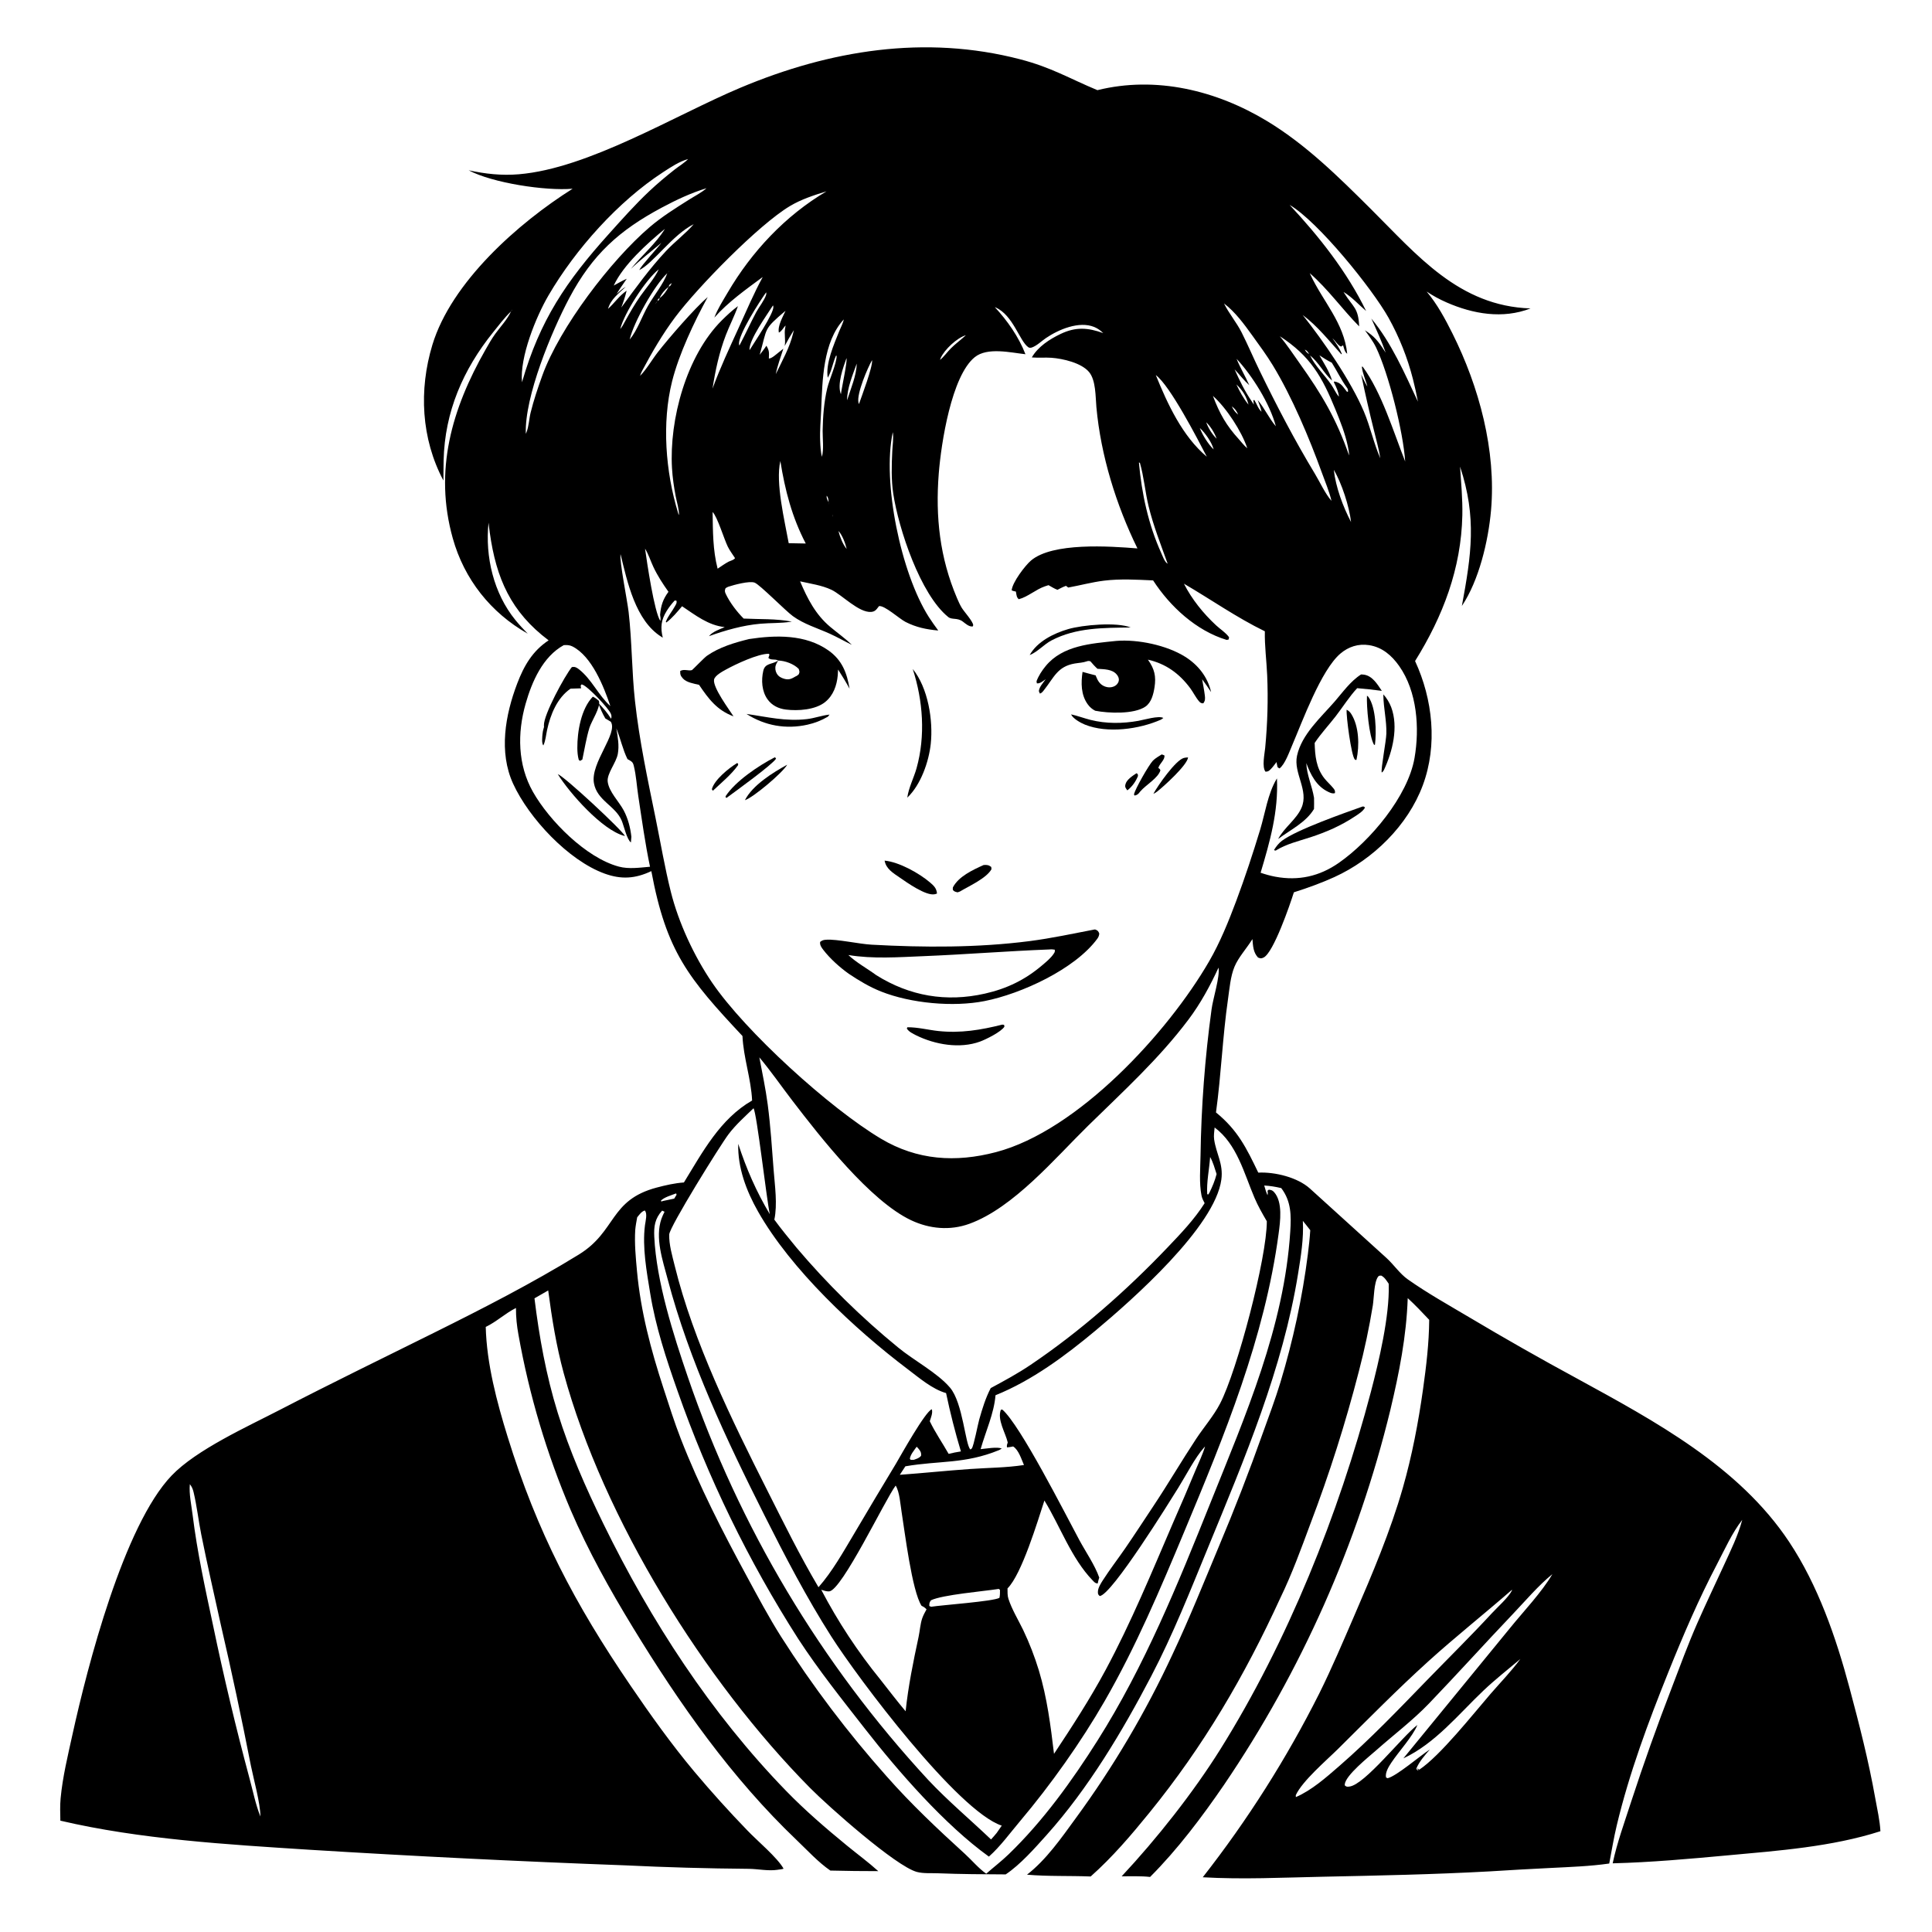 <svg version="1.1" xmlns="http://www.w3.org/2000/svg" style="display: block;" viewBox="0 0 2048 2048" width="1024" height="1024">
<path transform="translate(0,0)" fill="rgb(255,255,255)" d="M 0 0 L 0 2048 L 2048 2048 L 2048 0 L 0 0 z"/>
<path transform="translate(0,0)" fill="rgb(0,0,0)" d="M 543.071 328.082 C 542.679 328.63 541.943 329.458 541.722 330.081 C 534.744 336.718 528.771 344.725 522.736 352.216 C 490.877 391.763 471.441 436.562 470.263 487.926 C 470.099 495.068 470.148 502.216 470.021 509.361 C 446.45 464.965 443.879 413.282 458.343 365.558 C 478.466 299.164 549.282 236.397 607.01 200.063 C 578.307 202.551 521.854 193.936 496.791 180.518 C 514.716 184.366 531.59 186.273 549.987 184.732 C 624.075 178.529 715.408 122.203 784.884 92.995 C 879.616 53.17 980.473 36.632 1081.37 62.841 C 1114.49 71.446 1133.27 83.052 1163.3 95.57 C 1225.48 80.228 1289.5 95.85 1343.36 128.486 C 1384.55 153.44 1419.01 187.589 1452.97 221.368 C 1502.43 270.571 1546.48 324.431 1622.42 326.954 C 1593.02 338.36 1561.54 332.892 1533.43 320.58 C 1525.94 317.302 1519.09 313.588 1512.29 309.048 C 1523.58 322.492 1531.85 337.865 1539.66 353.501 C 1567.9 409.961 1586.19 477.575 1580.54 541.115 C 1577.66 573.486 1567.83 615.225 1549.64 642.354 C 1559.66 588.16 1565.65 548.857 1547.73 494.648 C 1548.84 511.716 1550.49 529.023 1550.14 546.129 C 1548.95 602.689 1529.61 653.242 1500.04 700.72 C 1518.82 741.344 1524.05 789.775 1508.27 832.317 C 1492.44 874.97 1455.59 911.027 1414.42 929.771 C 1400.79 935.979 1385.84 941.359 1371.56 945.886 C 1367.5 958.852 1349.93 1010 1339.47 1015.02 C 1336.77 1016.32 1336.17 1015.97 1333.54 1015.01 C 1328.38 1009.38 1328.28 1002.82 1327.62 995.487 C 1321.83 1004.96 1312.77 1014.73 1308.6 1024.8 C 1304.31 1035.18 1303.36 1047.92 1301.75 1059.01 C 1295.97 1098.97 1294.5 1139.34 1289 1179.24 C 1312.08 1198.05 1321.19 1216.77 1333.83 1243.03 C 1351.42 1242.18 1375.38 1248 1388.58 1259.91 L 1469.72 1333.5 C 1477.4 1340.5 1483.91 1350.25 1492.27 1356.14 C 1513.33 1370.99 1535.54 1383.35 1557.64 1396.48 C 1595.23 1418.87 1633.28 1440.49 1671.76 1461.32 C 1753.96 1506.31 1843.18 1554.14 1896.49 1634.34 C 1927.15 1680.47 1946.31 1735.86 1960.51 1789.06 C 1970.93 1828.07 1980.81 1866.53 1987.87 1906.31 C 1989.89 1917.7 1992.71 1929.61 1993.32 1941.16 C 1941.78 1957.72 1885.15 1961.82 1831.45 1966.75 C 1790.92 1970.47 1750.21 1974.17 1709.51 1975.2 C 1714.06 1953.39 1722.21 1931.36 1729.02 1910.11 C 1742.38 1869.25 1756.8 1828.76 1772.29 1788.67 C 1780.92 1766.05 1789.32 1743.19 1799.04 1721.02 C 1808.22 1700.1 1818.13 1679.47 1827.66 1658.71 C 1834.79 1643.17 1842.43 1627.69 1846.85 1611.11 C 1836.06 1624.91 1828.25 1642.56 1820.1 1658.1 C 1800.7 1695.07 1784.16 1733.65 1768.59 1772.38 C 1747.27 1825.42 1727.14 1879.28 1713.83 1934.96 C 1710.62 1948.41 1708.45 1961.85 1705.86 1975.41 C 1685.45 1978.36 1664.4 1979.06 1643.81 1980.11 C 1622.06 1981.18 1600.33 1982.4 1578.6 1983.77 C 1519.65 1987 1460.91 1988.19 1401.91 1989.42 C 1359.74 1990.29 1317.1 1992.42 1274.97 1989.98 C 1322.48 1929.31 1363.85 1864.06 1398.45 1795.2 C 1411.85 1768.22 1423.69 1740.25 1435.63 1712.61 C 1454.68 1668.53 1473.83 1623.4 1487.06 1577.2 C 1496.83 1543.1 1503.54 1507.74 1508.47 1472.66 C 1511.92 1448.05 1514.8 1423.97 1515.02 1399.08 C 1507.64 1391.23 1500.2 1383.35 1492.25 1376.08 C 1490.88 1416.57 1483.21 1455.16 1473.87 1494.46 C 1439.32 1636.49 1379.57 1771.17 1297.45 1892.1 C 1274.17 1926.06 1248.3 1960.44 1219.16 1989.64 C 1209.1 1988.52 1199.11 1989.05 1189.02 1988.95 C 1226.19 1949.21 1264.92 1900.2 1293.68 1854.21 C 1364.92 1740.27 1419.13 1604.97 1453.24 1475.26 C 1461.79 1442.73 1472.98 1395.32 1472.12 1362.1 C 1472.11 1361.66 1472.09 1361.22 1472.07 1360.79 C 1469.75 1357.47 1467.87 1354.09 1464.18 1352.18 C 1462.58 1352.34 1461.85 1351.96 1460.81 1353.37 C 1456.39 1359.34 1456.49 1376.11 1455.23 1383.94 C 1451.4 1407.43 1446.46 1430.73 1440.43 1453.76 C 1426.34 1508.51 1409.2 1562.42 1389.09 1615.25 C 1379.34 1641.54 1369.41 1668.81 1357.15 1694.04 C 1319.2 1776.73 1276.02 1850.66 1218.45 1921.5 C 1198.94 1945.51 1179.33 1968.55 1156.16 1989.15 C 1133.84 1988.26 1110.82 1989.18 1088.67 1987.24 C 1109.12 1971.34 1125.05 1948.39 1140.21 1927.57 C 1180.16 1873.07 1214.6 1814.74 1243.02 1753.44 C 1260.53 1716.29 1275.91 1677.95 1291.73 1640.07 C 1308.56 1600.16 1324.23 1559.77 1338.7 1518.95 C 1345.07 1501.2 1351.79 1483.45 1357.27 1465.41 C 1370.59 1421.52 1380.65 1375.09 1386.38 1329.6 C 1387.44 1321.15 1388.4 1312.56 1388.93 1304.06 C 1386.32 1300.75 1383.77 1297.38 1381.07 1294.15 C 1382.1 1312.83 1378.99 1331.76 1376.02 1350.17 C 1359.86 1450.43 1319.31 1546.3 1280.84 1639.79 C 1261.81 1686.05 1243.5 1732.51 1220.3 1776.89 C 1189.66 1835.49 1153.69 1895.81 1109.47 1945.16 C 1096.89 1959.19 1081.68 1976.48 1066.08 1986.94 C 1042.09 1986.83 1018.23 1986.71 994.252 1985.75 C 987.231 1985.47 978.747 1986.14 971.974 1984.34 C 949.601 1978.4 877.878 1914.65 858.881 1895.45 C 746.435 1781.78 639.755 1610.4 597.569 1455.65 C 589.708 1426.81 585.022 1397.52 581.114 1367.93 C 576.238 1370.67 571.388 1373.46 566.567 1376.29 C 571.588 1417.25 578.921 1457.85 591.13 1497.32 C 603.774 1538.21 620.876 1576.93 639.641 1615.32 C 689.859 1718.05 753.58 1816.39 833.474 1898.58 C 853.605 1919.29 875.383 1938.01 897.696 1956.31 C 908.734 1965.37 920.417 1973.91 930.996 1983.48 C 914.062 1983.49 897.129 1983.29 880.2 1982.87 C 867.394 1974.08 855.861 1961.42 844.583 1950.66 C 775.657 1884.94 720.19 1806.07 670.802 1725.01 C 646.343 1684.88 623.488 1643.93 604.922 1600.68 C 579.538 1541.07 560.984 1478.78 549.612 1415 C 547.854 1405.43 546.887 1396.24 546.946 1386.51 C 535.603 1392.15 526.361 1401.11 514.9 1406.6 C 515.938 1445.77 526.634 1486.07 538.189 1523.33 C 569.552 1624.46 608.993 1699.63 668.371 1786.8 C 689.588 1817.95 711.931 1849.25 736.147 1878.16 C 754.157 1899.58 772.907 1920.36 792.363 1940.47 C 802.66 1951.26 824.149 1969.18 830.624 1980.88 C 828.79 1981.54 827.316 1981.64 825.393 1981.87 C 824.974 1981.92 824.56 1982 824.143 1982.07 C 814.211 1983.56 803.557 1981.13 793.495 1981.03 C 749.789 1980.68 706.094 1979.45 662.437 1977.33 C 550.759 1973.2 439.136 1967.68 327.594 1960.78 C 241.163 1955.22 148.326 1949.78 63.982 1929.98 C 63.835 1922.15 63.519 1914.15 64.249 1906.33 C 66.376 1883.59 71.948 1860.82 76.848 1838.54 C 92.775 1766.13 131.214 1617.14 181.9 1564.19 C 208.264 1536.65 262.282 1512.32 296.811 1494.43 C 350.892 1466.42 405.542 1439.86 460.075 1412.77 C 512.089 1386.93 564.035 1360.33 613.535 1329.9 C 653.688 1305.21 645.793 1272.16 696.232 1258.84 C 705.594 1256.36 715.292 1254.14 724.975 1253.47 C 744.77 1221.22 763.374 1186.05 797.266 1166.59 C 796.202 1143.61 788.097 1121.34 787.047 1098.21 C 729.667 1036.95 706.332 1008.68 690.442 923.423 C 673.38 931.502 658.522 932.456 640.813 926.012 C 602.464 912.058 560.701 867.31 543.937 830.78 C 528.521 797.189 535.595 757.81 548.274 724.524 C 555.436 705.72 564.469 690.1 581.551 678.789 C 541.581 648.732 526.029 613.149 519.209 564.809 C 518.72 561.246 518.272 557.677 517.864 554.104 C 514.103 590.174 523.288 629 546.375 657.312 C 550.489 662.357 554.888 667.085 559.435 671.739 C 520.129 649.46 492.101 613.996 479.952 570.577 C 459.864 498.781 478.87 433.542 514.663 370.655 C 517.895 364.976 521.157 359.193 524.993 353.897 C 530.475 346.328 537.861 338.586 541.722 330.081 C 542.215 329.65 542.713 328.646 543.071 328.082 L 543.995 327.005 L 543.071 328.082 z M 729.411 168.633 C 720.225 171.058 710.949 177.298 703.042 182.435 C 655.367 213.408 610.125 264.051 581.467 313.084 C 568.172 335.832 550.79 378.599 553.338 405.218 C 572.287 339.356 600.222 298.219 645.397 247.992 C 659.289 232.547 673.179 216.887 688.312 202.638 C 696.939 194.517 705.93 186.983 715.241 179.661 C 719.742 176.121 725.494 172.697 729.411 168.633 L 729.995 168.19 L 729.411 168.633 z M 748.932 199.521 C 732.411 204.536 716.838 211.894 701.649 220.007 C 656.345 244.204 627.954 269.762 603.47 315.949 C 584.654 351.444 555.919 420.525 557.392 459.829 C 557.575 459.418 557.765 459.011 557.941 458.597 C 560.554 452.455 560.835 444.083 562.465 437.471 C 565.748 424.152 570.201 411.022 574.856 398.124 C 593.282 347.062 647.639 275.814 688.704 240.728 C 701.778 229.557 716.044 220.732 730.519 211.561 C 736.428 207.818 743.76 204.145 748.932 199.521 L 749.995 199.005 L 748.932 199.521 z M 1366.44 216.646 L 1367.05 217.207 C 1398.48 250.892 1427.89 288.071 1448.14 329.672 C 1440.17 322.854 1433.19 314.96 1424.2 309.478 L 1424.81 310.473 C 1434.37 325.88 1439.97 325.988 1440.75 345.946 C 1422.76 327.76 1407.78 306.475 1388.4 289.573 L 1387.85 288.785 L 1387.2 288.005 L 1387.85 288.785 L 1388.4 289.573 L 1389.21 291.349 C 1402.37 319.624 1424.74 342.131 1428.09 375.006 C 1425.27 372.96 1424.82 369.358 1423.75 366.082 C 1422.15 366.924 1422.84 366.462 1421.64 367.404 C 1418.39 366.415 1415.32 360.981 1412.44 358.585 L 1411.98 358.011 L 1411.17 357.304 L 1410.55 356.189 L 1408.54 355.486 L 1408.13 354.098 L 1408.54 355.486 L 1410.55 356.189 L 1411.17 357.304 L 1411.98 358.011 L 1412.44 358.585 C 1416.35 364.021 1419.94 369.03 1422.45 375.292 L 1421.75 375.447 C 1408.82 361.19 1396.39 345.388 1380.88 333.906 C 1402.94 361.516 1432.09 403.913 1445.78 436.259 C 1452.6 452.393 1456.21 469.944 1463.21 485.85 L 1463.85 486.995 L 1463.21 485.85 C 1461.65 475.766 1458.71 465.722 1456.33 455.791 C 1451.45 436.278 1446.98 416.666 1442.9 396.969 C 1444.96 401.348 1447 405.676 1449.46 409.854 L 1449.99 410.995 L 1449.46 409.854 C 1447.72 402.598 1444.41 396.246 1443.59 388.668 L 1444.56 388.779 C 1464.77 416.278 1477.04 457.664 1489.55 489.177 C 1487.51 457.706 1471.9 395.743 1458.64 368.233 C 1455.5 361.706 1451.07 355.95 1446.85 350.092 C 1448.03 350.881 1449.2 351.689 1450.37 352.492 C 1458.85 358.294 1463.37 365.386 1468.91 373.856 C 1464.48 361.487 1459.12 349.615 1453.68 337.672 C 1474.98 363.266 1489.03 395.772 1503.05 425.766 C 1501.54 417.737 1499.78 409.757 1497.77 401.84 C 1491.98 379.118 1483.27 357.241 1471.86 336.756 C 1454.63 306.04 1397.39 234.986 1367.05 217.207 L 1366.44 216.646 z M 736.015 237.03 L 735.377 237.652 C 713.052 248.699 692.039 279.625 677.596 286.298 C 680.558 280.514 695.754 264.477 701.091 257.448 C 690.561 266.362 678.519 275.601 668.74 285.108 C 680.079 270.93 695.46 258.089 704.829 242.624 C 686.351 257.786 660.721 280.726 650.583 302.702 C 655.125 300.187 659.616 297.592 664.372 295.497 C 660.796 300.799 657.02 306.049 653.678 311.497 C 656.669 309.006 659.831 305.793 663.312 304.062 C 655.854 311.048 647.377 317.182 644.539 327.415 L 644.12 327.995 L 644.539 327.415 C 651.581 321.011 656.153 313.827 664.247 308.114 C 662.815 314.302 660.845 320.04 658.609 325.978 L 657.746 327.426 L 656.743 329.542 L 656.205 329.995 L 656.743 329.542 L 657.746 327.426 L 658.609 325.978 C 673.648 305.464 688.738 284.478 706.172 265.923 C 715.418 256.083 726.623 247.804 735.377 237.652 L 736.015 237.03 L 737.871 235.703 L 736.015 237.03 z M 710.356 284.458 L 709.77 286.547 C 709.122 287.35 708.457 288.07 708 289 L 707.355 289.646 C 693.886 302.045 671.668 341.651 667.48 359.92 L 666.8 361.45 L 665.667 363.646 L 665.021 364.995 L 665.667 363.646 L 666.8 361.45 L 667.48 359.92 C 675.634 350.148 680.582 335.248 686.976 324.043 C 693.192 313.148 703.197 301.249 707.355 289.646 L 708 289 L 709.77 286.547 L 710.356 284.458 L 711.995 283.181 L 710.356 284.458 z M 698.318 285.48 C 684.563 296.276 661.637 331.909 657.472 348.806 L 657.145 349.995 L 657.472 348.806 C 659.59 346.395 661.059 343.429 662.598 340.636 C 667.704 331.369 672.921 322.276 679.017 313.607 C 685.358 304.59 693.691 295.394 698.318 285.48 L 698.811 285.005 L 698.318 285.48 z M 808.516 293.649 C 790.95 306.614 771.683 320.278 757.241 336.671 C 760.702 327.416 766.243 318.878 771.219 310.374 C 796.725 266.788 832.478 228.583 876.148 202.814 C 862.704 206.982 849.552 211.173 837.394 218.42 C 804.279 238.157 739.546 304.459 715.775 336.168 C 702.541 353.822 691.271 373.197 680.923 392.657 C 679.894 394.592 679.085 396.354 678.476 398.449 L 678.005 398.995 L 678.476 398.449 C 685.541 391.299 691.086 381.357 697.325 373.337 C 709.19 358.084 736.183 327.007 750.215 314.876 C 735.916 341.02 719.664 375.404 712.445 404.244 C 701.423 448.28 705.555 500.243 718.707 543.396 C 719.286 545.294 718.954 544.571 719.771 545.952 C 719.745 539.171 717.495 532.564 716.234 525.937 C 714.382 516.197 712.926 506.226 712.348 496.326 C 709.326 444.608 727.634 377.032 765.07 339.673 C 770.348 334.406 776.229 328.915 782.232 324.521 C 778.659 334.875 773.366 344.906 769.43 355.204 C 762.407 373.578 758.315 392.543 755.31 411.93 C 763.459 389.674 773.308 368.798 783.126 347.243 C 791.352 329.185 799.039 311.121 808.516 293.649 L 808.906 293.185 L 808.516 293.649 z M 714.361 298.478 L 712.49 299.198 L 712.082 300.068 C 710.064 301.572 709.404 301.411 708.852 303.976 C 704.684 307.192 701.317 311.191 699.188 316.037 C 697.047 317.533 697.768 316.539 697 319 C 696.091 320.143 695.163 321.232 694.401 322.479 L 694.005 322.995 L 694.401 322.479 C 695.394 321.404 696.165 320.199 697 319 C 699.152 317.563 698.413 318.543 699.188 316.037 C 703.43 312.96 706.449 308.56 708.852 303.976 C 711.2 302.872 710.973 302.299 712.082 300.068 L 712.49 299.198 L 714.361 298.478 L 714.813 297.005 L 714.361 298.478 z M 1297.09 321.203 L 1297.49 321.663 C 1302.77 332.376 1310.71 341.635 1316.13 352.317 C 1322.86 365.608 1328.63 379.355 1335.15 392.745 C 1353.33 430.119 1372.34 466.606 1393.82 502.166 C 1399.23 511.113 1404.61 523.146 1411.44 530.939 L 1411.99 531.995 L 1411.44 530.939 C 1409.06 520.951 1404.81 510.923 1401.3 501.253 C 1387.87 464.213 1369.63 420.8 1349.26 387.293 C 1342.64 376.408 1334.99 366.051 1327.54 355.723 C 1318.88 343.71 1309.38 330.65 1297.49 321.663 L 1297.09 321.203 z M 1054.01 325.128 L 1054.55 325.561 C 1067.88 339.947 1079.91 357.08 1087.01 375.49 C 1071.31 373.797 1046.68 367.771 1033.25 378.639 C 1008.64 398.552 997.668 469.8 995.13 501.867 C 991.483 547.95 996.238 591.234 1014.44 633.971 C 1015.95 637.516 1017.52 641.041 1019.52 644.346 C 1021.88 648.268 1031.5 658.797 1031.63 662.718 C 1031.64 663.209 1031.26 663.627 1031.07 664.081 C 1027.15 664.511 1023.51 661.061 1020.57 658.865 C 1014.71 654.489 1009.14 657.274 1005.14 654.043 C 975.557 630.139 952.545 560.556 946.899 523.354 C 944.64 508.463 945.133 493.268 945.84 478.268 C 946.139 471.942 947.393 464.332 946.398 458.117 C 934.988 510.955 954.994 607.656 984.608 654.094 C 987.722 658.977 991.193 663.682 994.587 668.373 C 982.109 667.266 971.176 665.019 959.935 659.291 C 953.336 655.928 937.596 641.452 931.752 642.519 C 931.526 642.824 931.303 643.132 931.073 643.435 C 928.825 646.403 927.412 648.354 923.423 648.658 C 910.343 649.656 892.442 630.436 881.322 625.176 C 871.196 620.387 859.04 618.712 848.132 616.251 C 855.873 634.547 864.561 651.497 880.077 664.514 C 887.632 670.853 895.943 676.658 902.981 683.565 C 895.117 679.711 887.485 675.306 879.509 671.71 C 866.453 665.823 852.159 661.629 840.473 653.124 C 832.556 647.363 805.536 619.814 799.988 617.641 C 794.521 615.501 777.877 620.016 772.068 621.951 C 770.921 622.333 770.081 622.916 769.087 623.578 C 768.152 625.878 768.175 627.076 769.256 629.392 C 773.57 638.632 781.127 648.514 788.311 655.708 C 805.629 656.584 822.16 655.671 839.34 658.915 C 838.953 658.98 838.567 659.049 838.18 659.11 C 827.55 660.768 816.681 660.232 805.977 661.19 C 787.269 662.865 769.121 668.087 751.527 674.354 C 755.388 669.548 762.749 667.156 768.257 664.744 C 750.931 663.022 737.068 652.041 723.019 642.639 C 718.131 648.42 712.427 655.405 706.359 659.85 L 705.775 659.268 C 707.823 653.345 712.631 647.957 715.605 642.384 C 716.734 640.27 717.753 639.027 717.019 636.705 L 715.192 636.573 C 712.062 639.932 709.253 643.576 706.801 647.457 C 700.736 657.214 699.937 665.13 702.569 675.929 C 702.163 675.685 701.753 675.447 701.35 675.198 C 673.51 657.985 664.947 616.598 657.785 587.428 C 656.543 595.12 664.948 636.47 666.362 648.729 C 669.994 680.234 669.669 711.888 673.134 743.306 C 677.77 785.339 686.537 826.106 694.984 867.462 C 700.285 893.42 704.671 919.603 711.102 945.317 C 719.317 978.168 735.735 1013.51 754.843 1041.59 C 790.212 1093.55 879.569 1174.76 933.942 1207.12 C 972.34 1229.96 1012.94 1232.54 1055.79 1221.3 C 1142.58 1198.52 1238.08 1094.51 1281.77 1018.97 C 1293.32 999.018 1302.41 976.545 1310.48 954.973 C 1319.71 930.321 1328.14 904.726 1335.8 879.533 C 1341 862.428 1343.95 841.23 1353.19 825.866 C 1353.33 825.631 1353.48 825.402 1353.63 825.169 C 1355.19 860.535 1346.26 891.818 1336.29 925.149 C 1341.44 926.9 1346.5 928.338 1351.85 929.336 C 1376.47 933.927 1398.74 928.954 1419.24 914.649 C 1452.51 891.442 1492.4 844.107 1499.46 803.494 C 1504.96 771.827 1502.22 733.011 1483.2 706.026 C 1475.28 694.796 1465.21 686.003 1451.17 683.866 C 1439.96 682.161 1429.5 685.502 1420.91 692.803 C 1400.33 710.289 1380.51 764.961 1369.47 790.711 C 1366.67 797.241 1362.09 810.259 1356.35 814.562 L 1354.37 813.403 C 1353.96 811.872 1353.56 810.404 1353.34 808.827 C 1353.29 808.474 1353.26 808.119 1353.22 807.765 C 1351.26 810.251 1349.32 813.032 1347.1 815.28 C 1345.18 817.221 1344.17 818.047 1341.44 818.001 C 1337.52 812.845 1340.56 799.084 1341.16 792.692 C 1343.6 766.939 1344.38 741.653 1343.26 715.8 C 1342.59 700.295 1340.47 684.703 1340.79 669.198 C 1310.71 654.539 1283.85 635.572 1255.03 618.746 C 1263.39 635.261 1275.58 650.309 1289.13 662.896 C 1293.61 667.061 1299.28 670.518 1302.85 675.476 L 1302.45 677.872 L 1300.33 678.348 C 1268.1 668.592 1240.37 643.052 1222.35 615.26 C 1205.05 614.469 1187.56 613.423 1170.31 615.526 C 1157.61 617.076 1144.98 620.547 1132.36 622.823 L 1129.97 621.011 C 1126.8 622.169 1123.92 623.657 1120.94 625.226 C 1117.62 623.988 1114.55 622.023 1111.47 620.295 C 1110.19 620.68 1108.96 621.1 1107.7 621.525 C 1098.06 624.782 1089.38 632.834 1079.92 635.193 C 1077.64 633.212 1077.62 631.073 1077.07 628.191 L 1076.87 627.066 C 1075.14 626.792 1074.06 626.538 1072.43 625.84 C 1072.99 617.413 1086.76 599.407 1092.88 594.208 C 1115.74 574.784 1176.15 578.972 1205.73 581.349 C 1183.17 535.26 1166.88 482.849 1162.22 431.551 C 1161.22 420.534 1161.77 403.197 1154.47 394.394 C 1146.4 384.672 1126.71 380.126 1114.46 379.253 C 1107.93 378.786 1101.41 379.475 1094.85 378.946 L 1093.78 378.852 C 1100.39 367.441 1112.63 359.556 1124.35 353.961 C 1140.29 346.355 1153.22 347.247 1169.48 353.099 L 1169.99 353.753 L 1169.48 353.099 C 1166.59 350.363 1163.65 348.129 1159.93 346.615 C 1143.86 340.072 1122.25 349.207 1108.77 358.344 C 1104.24 361.421 1099.02 366.555 1093.91 368.323 C 1092.68 368.748 1091.24 368.895 1090.06 368.08 C 1080.71 361.634 1074.09 334.166 1055.35 325.894 C 1055.09 325.778 1054.82 325.672 1054.55 325.561 L 1054.01 325.128 z M 654.346 334.481 L 652.554 336.449 L 652.168 336.995 L 652.554 336.449 L 654.346 334.481 L 654.787 333.005 L 654.346 334.481 z M 894.448 338.574 C 872.226 362.697 871.83 403.271 870.505 434.118 C 870.036 445.037 868.965 456.412 869.42 467.318 C 869.658 473.007 869.955 478.717 871.211 484.286 C 873.461 476.718 871.968 464.828 872.028 456.75 C 872.306 441.607 873.412 426.345 876.902 411.565 C 879.044 402.496 887.036 384.986 886.864 377.064 L 886.139 377.116 C 882.903 384.306 881.397 393.886 877.443 400.437 C 874.956 385.474 884.017 365.053 889.565 351.175 C 891.157 347.192 893.628 342.752 894.448 338.574 L 894.857 338.005 L 894.448 338.574 z M 650.359 341.489 L 648.434 343.63 L 647.825 345.552 L 647.228 345.995 L 647.825 345.552 L 648.434 343.63 L 650.359 341.489 L 650.802 340.005 L 650.359 341.489 z M 1023.83 355.346 C 1014.45 358.174 1001.39 370.338 997.247 379.357 C 996.77 380.395 996.782 380.508 996.553 381.464 L 996.157 381.995 L 996.553 381.464 C 1000.69 378.056 1004.27 372.95 1008.14 369.103 C 1012.83 364.433 1017.94 360.767 1022.74 356.36 L 1023.83 355.346 L 1024.99 355.005 L 1023.83 355.346 z M 1356.16 356.005 L 1356.69 356.427 C 1364.24 365.431 1370.83 375.465 1377.64 385.051 C 1401.37 418.423 1416.5 443.849 1430.07 482.788 C 1430.04 479.385 1429.39 476.026 1428.68 472.707 C 1425.81 459.309 1420.78 446.713 1415.62 434.077 C 1401.5 399.488 1389.11 377.419 1356.69 356.427 L 1356.16 356.005 z M 831.798 366.751 C 833.033 360.008 830.957 353.97 832.391 347.309 C 832.551 346.567 832.641 345.811 832.764 345.062 C 830.121 347.55 828.953 350.945 825.643 352.58 C 824.122 345.432 829.797 336.026 832.681 329.441 C 808.678 349.838 813.715 346.876 805.279 376.113 C 807.703 372.953 810.28 369.851 812.402 366.481 C 815.664 371.893 815.23 373.883 815.018 379.996 C 817.742 380.328 822.952 375.486 825.248 373.693 L 830.383 369.638 C 827.567 378.483 824.17 387.491 822.349 396.597 C 828.935 382.881 837.329 368.069 840.748 353.203 C 840.998 352.116 841.276 351.039 841.521 349.951 C 838.081 355.472 834.81 360.985 831.798 366.751 z M 1381.02 368.086 L 1382.51 368.518 L 1383.17 370.548 C 1384.41 372.983 1385.42 373.868 1387.69 375.368 L 1388.15 376.214 L 1388.69 376.742 C 1393.88 387.875 1404.36 397.676 1411.32 407.937 C 1414.06 411.966 1416.07 416.836 1419.26 420.467 L 1419.79 420.995 L 1419.26 420.467 C 1418.96 415.61 1416.61 410.601 1414.48 406.304 L 1413.9 405.153 L 1414.42 404.359 C 1421.99 405.705 1423.39 410.008 1427.97 415.438 L 1429 414.986 C 1428.95 413.425 1428.81 412.33 1427.86 411.036 C 1421.8 402.811 1417.25 393.158 1411.75 384.461 C 1407.14 382.231 1402.91 379.488 1398.64 376.667 L 1398.01 376.025 L 1397.16 375.177 L 1398.01 376.025 L 1398.64 376.667 C 1403.71 385.619 1409.09 393.486 1412.06 403.486 C 1403.24 395.584 1397.95 384.148 1388.69 376.742 L 1388.15 376.214 L 1387.69 375.368 C 1386.36 372.885 1385.68 371.868 1383.17 370.548 L 1382.51 368.518 L 1381.02 368.086 z M 908.154 385.464 C 903.875 397.593 897.929 411.292 897.95 424.347 C 901.783 412.193 907.925 398.106 908.154 385.464 L 908.748 385.005 L 908.154 385.464 z M 1308.21 391.005 L 1308.75 391.555 C 1313.81 403.115 1319.81 415.19 1326.96 425.575 C 1327.71 426.67 1328.42 427.806 1329.15 428.918 L 1330.36 430.451 L 1330.83 430.995 L 1330.36 430.451 L 1329.15 428.918 L 1328.56 424.628 L 1329.52 423.818 C 1332.16 427.909 1333.66 433.253 1337.27 436.461 L 1337.75 436.942 L 1337.27 436.461 C 1336.31 432.127 1334.87 428.202 1333.21 424.091 C 1340.55 432.709 1345.17 443.476 1352.45 451.856 L 1353.23 453.476 L 1353.76 453.995 L 1353.23 453.476 L 1352.45 451.856 C 1346.15 428.026 1327.46 398.13 1310.8 380.361 C 1314.69 389.922 1320.12 398.89 1324.32 408.354 C 1318.73 403.373 1313.91 397.041 1308.75 391.555 L 1308.21 391.005 z M 1310.19 407.005 L 1310.61 407.52 C 1314.02 414.742 1318.33 422.823 1323.47 428.936 L 1324.22 430.43 L 1324.76 430.995 L 1324.22 430.43 L 1323.47 428.936 C 1321.39 420.439 1317.02 413.451 1310.61 407.52 L 1310.19 407.005 z M 1301.7 426.155 L 1303.07 427.943 L 1304.35 429.396 L 1305.24 430.226 L 1305.72 430.702 C 1307.45 434.398 1309.29 436.955 1312.5 439.518 L 1313.14 440.22 L 1314.38 442.612 L 1315.2 443.168 L 1316.38 445.64 L 1317.23 446.14 L 1318.34 448.464 L 1318.82 448.964 L 1318.34 448.464 L 1317.23 446.14 L 1316.38 445.64 L 1315.2 443.168 L 1314.38 442.612 L 1313.14 440.22 L 1312.5 439.518 C 1310.87 435.582 1309.14 433.249 1305.72 430.702 L 1305.24 430.226 L 1304.35 429.396 L 1303.07 427.943 L 1301.7 426.155 z M 1290.72 442.1 L 1292.06 443.943 L 1293.41 445.334 L 1293.99 445.995 L 1293.41 445.334 L 1292.06 443.943 L 1290.72 442.1 z M 1277.18 446.005 L 1278 447 L 1278.63 447.637 C 1280.73 453.665 1285.04 460.576 1289.68 465.014 L 1291 467 L 1291.8 467.995 L 1291 467 L 1289.68 465.014 C 1287.61 459.142 1283.21 451.876 1278.63 447.637 L 1278 447 L 1277.18 446.005 z M 1270.01 451.168 L 1271.65 452.448 L 1271.83 453.658 C 1274.51 460.891 1280.87 471.079 1286.54 476.416 L 1286.9 476.995 L 1286.54 476.416 C 1284.66 469.014 1277.42 458.731 1271.83 453.658 L 1271.65 452.448 L 1270.01 451.168 z M 876.392 525.404 C 875.813 527.98 877.274 530.142 878.344 532.414 L 879 535 L 880.435 539.261 L 881 541 L 882.367 545.283 C 882.542 546.122 882.657 547.222 883 548 L 883.995 549.995 L 883 548 C 882.939 547.117 882.589 546.144 882.367 545.283 L 881 541 L 880.435 539.261 L 879 535 C 878.935 534.16 878.573 533.229 878.344 532.414 C 878.049 529.337 878.183 527.984 876.392 525.404 z M 1413.87 498.049 C 1415.98 516.563 1423.58 536.946 1432.18 553.415 L 1432.75 553.995 L 1432.18 553.415 C 1430.33 537.03 1422.31 512.193 1413.87 498.049 z M 885.084 554.005 L 885.323 556.74 L 886.995 557.995 L 885.323 556.74 L 885.084 554.005 z M 887.064 559.005 L 887.305 561.742 L 888.761 562.824 C 890.382 569.146 893.309 576.88 897.515 581.923 L 898.202 583.449 L 899.333 585.646 L 900.253 587.513 L 900.765 587.995 L 900.253 587.513 L 899.333 585.646 L 898.202 583.449 L 897.515 581.923 C 896.149 576.064 892.991 567.249 888.761 562.824 L 887.305 561.742 L 887.064 559.005 z M 1278.3 1532.47 L 1277.42 1533.3 C 1277.01 1533.75 1276.59 1534.2 1276.18 1534.65 C 1266.84 1545.08 1256.82 1564.61 1249.01 1577.13 C 1240.37 1590.98 1178.69 1690.64 1165.76 1691.88 C 1163.97 1690.23 1163.77 1689.76 1163.84 1687.12 C 1163.93 1683.35 1166.89 1678.54 1168.86 1675.46 C 1176.32 1663.81 1184.87 1652.76 1192.73 1641.35 C 1202.96 1626.5 1212.8 1611.29 1222.79 1596.27 C 1238.34 1572.9 1252.51 1548.66 1267.95 1525.25 C 1276.02 1513.01 1286.52 1500.92 1293.25 1487.99 C 1311.58 1452.77 1343.03 1332.89 1342.88 1294.57 C 1338.12 1286.41 1333.54 1278.43 1329.83 1269.73 C 1318.75 1243.8 1311.27 1212.77 1287.55 1195.18 C 1287.18 1199.22 1286.45 1203.87 1287.04 1207.9 C 1289.35 1223.43 1296.92 1233.58 1294.68 1250.39 C 1288.03 1300.38 1200.45 1377.77 1161.23 1410.52 C 1129.38 1437.1 1093.92 1463.44 1055.28 1479.01 C 1053.75 1498.27 1044.75 1517.59 1039.51 1536.15 C 1044.45 1535.75 1057.76 1533.33 1061.88 1535.61 L 1059.05 1537.17 C 1022.66 1552.1 995.809 1548.12 959.73 1554.35 L 953.841 1563.35 C 978.755 1561.55 1003.61 1558.93 1028.52 1557.2 C 1047.4 1555.89 1066.74 1555.86 1085.44 1552.98 C 1082.76 1546.87 1079.84 1536.99 1073.98 1533.3 C 1071.77 1533.76 1069.71 1534.18 1067.45 1534.29 C 1067.07 1532.14 1067.6 1531.09 1068.24 1529.04 C 1065.88 1518.79 1056.86 1504.95 1060.97 1494.36 L 1062.54 1494.23 C 1081.57 1510.61 1129.1 1604.62 1144.14 1632.53 C 1150.91 1645.08 1160.6 1659.04 1165.26 1672.34 C 1165.1 1672.83 1164.93 1673.31 1164.77 1673.8 C 1164.26 1675.39 1163.94 1676.86 1163.66 1678.5 C 1161.01 1678.5 1159.9 1677 1158.13 1675.17 C 1135.64 1651.84 1123.81 1617.84 1107.11 1590.62 C 1100.09 1612.07 1083.06 1668.93 1068 1683.78 C 1068.02 1687.33 1067.85 1691.33 1068.95 1694.73 C 1072.56 1705.93 1079.39 1717.11 1084.56 1727.74 C 1091.2 1741.66 1096.78 1756.06 1101.27 1770.82 C 1110 1799.79 1113.71 1829.2 1117.29 1859.14 C 1136.41 1830.34 1155.45 1800.97 1171.83 1770.52 C 1199.2 1719.63 1220.87 1666.73 1243.68 1613.77 C 1251.77 1595.43 1259.65 1577 1267.33 1558.49 C 1270.73 1550.32 1274.9 1541.77 1277.42 1533.3 L 1278.3 1532.47 L 1278.75 1531.01 L 1278.3 1532.47 z M 1645.55 1668.67 C 1630.56 1680.87 1617.37 1696.57 1604.02 1710.59 C 1574.06 1742.05 1544.95 1774.36 1514.89 1805.69 C 1497.65 1823.65 1477.48 1838.88 1458.85 1855.36 C 1451 1862.3 1426.39 1881.83 1425.49 1891.51 C 1425.45 1891.88 1425.52 1892.25 1425.53 1892.61 C 1427.4 1894.2 1427.9 1894.1 1430.4 1893.83 C 1446.64 1892.03 1486.8 1840.3 1502.47 1828.58 C 1497.53 1840.78 1482.69 1856.72 1474.84 1868.54 C 1472.04 1872.77 1468.16 1878.99 1469.24 1884.19 L 1470.93 1885 C 1480.53 1882.64 1505.17 1861.33 1515.7 1854.51 C 1510.14 1861.01 1504.52 1867.11 1501.22 1875.11 L 1503.08 1876.75 L 1503.59 1876.47 L 1501.69 1874.23 L 1504.5 1875.93 C 1526.64 1861.21 1561.31 1817.27 1579.95 1795.7 C 1590.53 1783.46 1602.07 1771.65 1611.64 1758.61 C 1598.54 1769.63 1584.82 1780.4 1572.41 1792.19 C 1545.9 1817.36 1521.44 1848.1 1487.63 1863.95 L 1600.35 1726.22 C 1614.45 1708.74 1634.62 1687.55 1645.55 1668.67 L 1645.99 1668.18 L 1645.55 1668.67 z M 201.237 1573.29 C 200.258 1583.58 202.896 1595.52 204.171 1605.83 C 209.062 1645.34 217.496 1683.86 225.809 1722.77 C 237.199 1777.49 250.158 1831.87 264.672 1885.85 C 268.223 1898.96 270.982 1912.97 276.059 1925.56 L 276.75 1925.99 L 276.059 1925.56 C 275.976 1911.43 268.981 1886.59 265.961 1871.67 C 256.213 1821.77 245.601 1772.03 234.129 1722.5 C 227.065 1690.61 219.763 1658.66 213.339 1626.64 C 210.359 1611.78 208.731 1596.53 205.212 1581.79 C 204.407 1578.42 203.404 1575.99 201.237 1573.29 z M 651.441 310.5 L 652.49 310.5 L 651.441 310.5 z M 812.149 309.88 C 804.968 319.916 782.754 354.515 783.369 364.66 C 783.403 365.224 783.643 365.757 783.779 366.305 C 790.001 354.658 795.395 342.602 801.597 330.975 C 804.577 325.387 810.313 318.355 812.156 312.448 C 812.427 311.581 812.36 310.734 812.149 309.88 z M 819.423 323.697 C 813.747 332.819 793.454 360.533 794.544 371.199 C 798.798 364.206 820.78 331.806 819.776 325.008 C 819.71 324.56 819.54 324.134 819.423 323.697 z M 643.379 329.5 L 644.176 329.5 L 643.379 329.5 z M 642.366 331.5 L 643.089 331.5 L 642.366 331.5 z M 655.407 331.5 L 656.239 331.5 L 655.407 331.5 z M 651.349 338.5 L 652.212 338.5 L 651.349 338.5 z M 646.532 347.5 L 647.49 347.5 L 646.532 347.5 z M 645.545 349.5 L 646.49 349.5 L 645.545 349.5 z M 644.477 351.974 L 645.022 352.5 L 644.477 351.974 z M 643.289 354.5 L 644.063 354.5 L 643.289 354.5 z M 1026.76 354.5 L 1028.49 354.5 L 1026.76 354.5 z M 664.39 366.5 L 665.056 366.5 L 664.39 366.5 z M 782.512 367.5 L 783.336 367.5 L 782.512 367.5 z M 1467.36 371.5 L 1468.16 371.5 L 1467.36 371.5 z M 793.413 372.5 L 794.076 372.5 L 793.413 372.5 z M 897.304 379.674 C 893.746 389.745 887.183 407.305 891.392 417.909 C 892.117 411.599 898.422 383.101 897.304 379.674 z M 924.434 381.757 C 919.771 389.796 907.994 417.244 909.997 426.682 C 910.119 427.256 910.338 427.805 910.509 428.366 C 913.407 420.003 925.298 388.814 924.434 381.757 z M 1225.2 397.576 C 1237.56 428.141 1253.49 462.554 1279.27 484.149 C 1269.24 464.878 1240.51 409.067 1225.2 397.576 z M 1309.2 405.5 L 1310.09 405.5 L 1309.2 405.5 z M 1285.73 419.668 C 1292.84 438.484 1299.84 450.883 1313.3 465.687 C 1316.15 468.814 1318.86 472.569 1322.19 475.136 C 1316.04 456.887 1299.95 432.301 1285.73 419.668 z M 1325.23 432.5 L 1326.04 432.5 L 1325.23 432.5 z M 1321.41 453.5 L 1322.12 453.5 L 1321.41 453.5 z M 1287.46 478.5 L 1288.3 478.5 L 1287.46 478.5 z M 1207.18 486.936 L 1208.04 487.5 L 1207.18 486.936 z M 827.201 488.708 C 821.854 511.825 831.838 552.269 836.062 575.803 L 854.128 576.146 C 839.494 548.051 832.205 519.817 827.201 488.708 z M 1207.3 490.325 C 1210.25 523.229 1217.32 556.155 1231.02 586.34 C 1232.42 589.418 1234.34 595.036 1237.04 597.088 C 1237.26 597.256 1237.52 597.365 1237.75 597.504 C 1230.59 577.486 1222.63 557.467 1217.6 536.784 C 1213.91 521.638 1212.62 505.427 1208.33 490.594 L 1207.3 490.325 z M 1413.41 496.898 L 1414.49 497.5 L 1413.41 496.898 z M 797.553 525.5 L 798.49 525.5 L 797.553 525.5 z M 798.179 528.5 L 799.006 528.5 L 798.179 528.5 z M 755.387 542.75 C 755.73 563.253 755.555 582.797 760.7 602.832 C 764.575 600.284 768.441 597.437 772.55 595.291 C 774.716 594.345 777.869 593.601 779.163 591.634 C 776.623 587.649 773.553 583.686 771.48 579.449 C 767.449 571.212 760.418 547.691 755.387 542.75 z M 801.178 544.5 L 802 544.5 L 801.178 544.5 z M 801.557 547.5 L 802.49 547.5 L 801.557 547.5 z M 884.327 551.912 L 885.49 552.5 L 884.327 551.912 z M 683.775 581.591 C 685.848 596.39 693.556 648.859 699.995 658.224 C 700.416 655.79 700.149 654.131 699.728 651.738 C 700.543 642.062 702.734 635.237 708.595 627.329 C 702.555 618.804 697.12 610.487 692.631 601.012 C 689.706 594.837 687.376 587.311 683.775 581.591 z M 902.312 591.5 L 903.137 591.5 L 902.312 591.5 z M 903.437 593.5 L 904.262 593.5 L 903.437 593.5 z M 1237.34 598.918 L 1238.49 599.5 L 1237.34 598.918 z M 597.62 683.876 C 575.385 696.107 563.895 722.497 557.196 745.94 C 548.263 777.197 548.729 810.795 564.966 839.44 C 582.262 869.953 621.205 909.32 655.971 918.641 C 666.57 921.482 678.251 919.705 689.053 918.788 C 683.867 894.145 680.354 868.512 676.567 843.595 C 674.99 833.222 674.41 822.119 671.88 811.96 C 671.363 809.881 670.95 808.4 669.152 807.066 C 667.933 806.161 666.51 805.434 665.177 804.711 C 660.102 794.556 657.756 782.786 653.369 772.219 C 654.86 781.271 656.546 790.039 654.904 799.212 C 653.258 808.408 643.158 820.137 644.182 828.593 C 645.48 839.313 656.141 849.621 661.152 859.059 C 665.695 867.617 668.245 877.408 669.286 887.009 L 668.791 893.017 C 664.547 890.044 661.28 875.299 659.081 870.024 C 652.447 854.108 632.745 848.688 629.565 829.995 C 625.902 808.466 655.438 777.485 647.449 765.04 C 645.54 763.845 643.609 762.686 641.656 761.566 C 638.51 756.154 636.306 751.007 634.167 745.14 C 639.317 750.33 643.875 755.666 647.763 761.887 C 648.433 760.073 648.307 758.516 647.573 756.718 C 645.081 750.611 623.176 727.607 617.377 725.731 C 617.069 725.632 616.742 725.603 616.425 725.539 L 615.518 726.765 L 615.958 729.66 C 612.24 729.831 608.52 729.949 604.798 730.015 C 590.583 739.805 583.473 757.458 579.921 773.852 C 578.753 779.244 578.355 785.228 575.955 790.219 C 574.009 787.822 574.792 781.302 575.088 778.092 C 575.283 775.98 575.596 774.166 576.236 772.146 C 576.861 770.172 576.694 771.21 576.587 768.996 C 576.048 757.904 598.794 716.134 606.247 707.088 C 609.421 706.63 611.063 707.432 613.591 709.399 C 627.276 720.048 634.235 737.017 647.016 748.461 C 640.119 728.053 627.431 695.63 606.761 685.22 C 603.79 683.723 600.871 683.675 597.62 683.876 z M 1291.69 1025.72 C 1282.88 1044.84 1272.63 1063.76 1259.95 1080.63 C 1228.48 1122.52 1190.48 1157 1153.3 1193.47 C 1118.23 1227.87 1074.42 1280.21 1027.64 1297.25 C 1007.13 1304.72 985.286 1302.73 965.698 1293.45 C 922.369 1272.93 869.898 1205.78 840.116 1166.95 C 828.41 1151.69 817.307 1135.57 804.941 1120.85 C 808.049 1137.4 811.604 1154.05 813.803 1170.75 C 816.855 1193.91 818.314 1217.35 820.111 1240.63 C 821.386 1257.15 824.262 1276.62 820.83 1292.87 C 828.244 1303.07 836.379 1312.79 844.336 1322.57 C 876.921 1361.03 912.955 1396.44 951.988 1428.34 C 968.542 1442.04 993.509 1455.07 1007.02 1470.9 C 1020.77 1487 1023.2 1531.6 1028.66 1536.51 C 1029.17 1536.12 1029.83 1535.88 1030.18 1535.36 C 1032.36 1532.18 1036.47 1510.18 1038.04 1504.68 C 1041.32 1493.17 1044.68 1482.12 1050.2 1471.44 C 1064.62 1463.67 1078.86 1455.98 1092.45 1446.81 C 1144.92 1411.42 1194.05 1368.09 1237.66 1322.35 C 1251.64 1307.69 1266.11 1292.61 1276.96 1275.41 C 1275.55 1272.8 1274.2 1270.17 1273.62 1267.23 C 1271.04 1253.99 1272.4 1238.53 1272.61 1225.03 C 1273.35 1173.15 1277.26 1121.36 1284.3 1069.96 C 1285.71 1058.91 1293.37 1035.19 1291.69 1025.72 z M 798.758 1174.81 C 789.635 1183.61 779.962 1192.2 772.289 1202.33 C 763.341 1214.14 709.655 1300.63 709.4 1308.6 C 709.057 1319.3 712.68 1331.43 715.239 1341.82 C 735.077 1422.4 775.9 1505.66 813.314 1579.81 C 830.773 1614.41 847.877 1649.14 867.638 1682.52 C 882.283 1665.93 893.946 1645.02 905.272 1626.04 C 919.964 1601.11 934.8 1576.26 949.78 1551.5 C 955.26 1542.08 980.841 1496.36 987.741 1493.86 C 989.025 1497.68 986.753 1502.81 985.603 1506.55 C 991.368 1518.56 999.027 1529.58 1005.59 1541.16 C 1009.93 1540.13 1014.18 1539.18 1018.6 1538.57 C 1012.48 1518.19 1007.23 1497.55 1002.88 1476.72 C 988.309 1472.64 974.243 1460.47 962.263 1451.43 C 905.878 1408.83 838.345 1345.58 803.579 1284.32 C 791.194 1262.5 781.903 1237.92 782.548 1212.51 C 791.297 1239.22 801.625 1262.96 816.028 1287.11 C 812.456 1270.35 802.237 1179.79 798.758 1174.81 z M 1282.79 1226.47 C 1281.95 1239.11 1278.84 1253.4 1279.71 1265.86 L 1280.74 1266.25 L 1281.9 1264.56 C 1285.18 1257.95 1287.8 1251.73 1289.64 1244.55 C 1287.66 1238.48 1285.95 1232.06 1282.79 1226.47 z M 1340.13 1256.7 C 1341.12 1260.22 1342.12 1263.59 1343.59 1266.94 C 1344.1 1265.09 1343.89 1264.12 1343.62 1262.24 L 1344.95 1261.12 C 1347.6 1261.41 1348.84 1261.71 1350.67 1263.78 C 1359.95 1274.3 1357.09 1294.99 1355.39 1307.7 C 1340.59 1418.22 1298.06 1521.39 1255.4 1623.54 C 1229.94 1684.52 1204.05 1745.79 1171 1803.16 C 1145.9 1846.75 1113.62 1892.22 1081.23 1930.59 C 1070.84 1942.89 1060.28 1957.48 1048.26 1968.08 C 1001.39 1934.33 952.258 1877.92 916.885 1832.57 C 892.57 1801.41 867.746 1770.39 846.151 1737.24 C 793.354 1654.71 750.347 1566.32 718.001 1473.84 C 706.225 1440.45 694.981 1406.25 689.278 1371.22 C 685.511 1348.08 680.709 1322.28 683.679 1298.89 C 684.184 1294.92 686.588 1286.12 683.443 1283.17 C 679.885 1284.33 677.751 1287.62 675.438 1290.41 C 674.644 1294.85 673.775 1299.26 673.38 1303.75 C 672.487 1318.19 673.9 1332.83 675.217 1347.21 C 679.147 1390.14 689.935 1430.65 703.275 1471.5 C 709.156 1489.51 714.838 1507.63 721.716 1525.28 C 741.173 1575.23 765.849 1623.36 791.372 1670.44 C 803.164 1692.19 814.78 1714.09 828.014 1735.01 C 861.29 1787.25 898.696 1836.73 939.873 1882.99 C 965.975 1912.58 993.813 1938.75 1022.9 1965.25 C 1030.32 1972.01 1037.28 1980.49 1045.45 1986.21 C 1053.28 1979.3 1061.61 1972.95 1069.13 1965.69 C 1105.67 1930.47 1136.51 1887.6 1163.53 1844.85 C 1213.34 1766.03 1248.49 1679.47 1283.04 1593.25 C 1320.24 1500.39 1361.34 1406.54 1367.74 1305.28 C 1368.8 1288.6 1368.82 1273.4 1358.18 1259.44 C 1352.08 1257.99 1346.39 1257.05 1340.13 1256.7 z M 716.527 1265.12 C 712.046 1266.87 703.337 1269.35 700.46 1272.94 L 701.356 1273.69 L 702.204 1273.21 L 714.693 1270.59 L 717.197 1266.49 L 716.843 1265.27 L 716.527 1265.12 z M 1344.4 1268.5 L 1345.08 1268.5 L 1344.4 1268.5 z M 701.894 1283.3 C 694.229 1291.72 693.02 1299.93 693.554 1311.04 C 695.849 1358.75 713.832 1415.01 729.302 1460.2 C 783.542 1618.58 870.272 1763.88 983.933 1886.78 C 1004.99 1909.2 1028.36 1928.73 1050.55 1949.9 C 1052.54 1947.62 1054.66 1945.38 1056.53 1943.01 L 1061.9 1935.26 C 1015.28 1919.81 909.67 1779.43 881.111 1734.58 C 855.006 1693.59 832.301 1649.95 810.484 1606.56 C 770.093 1526.22 730.712 1442.96 707.707 1355.81 C 702.492 1336.05 694.174 1312.34 701.125 1292.01 C 701.999 1289.45 703.278 1286.94 704.443 1284.51 L 701.894 1283.3 z M 971.685 1533.6 C 969.105 1537.34 965.069 1541.85 964.472 1546.41 L 965.412 1547.49 L 968.709 1547.45 C 971.982 1546.22 974.131 1545.89 976.383 1543.16 C 976.713 1540.16 975.95 1538.48 974.027 1536.14 C 973.317 1535.28 972.525 1534.31 971.685 1533.6 z M 974.759 1547.5 L 976.49 1547.5 L 974.759 1547.5 z M 364.426 1552.5 L 365.49 1552.5 L 364.426 1552.5 z M 359.291 1556.5 L 360.49 1556.5 L 359.291 1556.5 z M 949.448 1574.77 C 938.613 1588.94 892.416 1686.05 878.926 1686.94 C 876.105 1687.13 873.24 1686.02 870.558 1685.24 C 888.238 1719.03 909.273 1750.97 933.345 1780.55 C 942.144 1791.75 950.821 1803.12 959.991 1814.02 C 962.818 1787.26 968.072 1761.54 973.723 1735.26 C 975.052 1729.08 975.529 1721.5 977.535 1715.6 C 978.668 1712.27 980.477 1709.06 982.161 1705.98 C 980.5 1704.12 979.126 1703.3 976.884 1702.23 C 966.658 1686.25 959.12 1623.78 955.683 1602.45 C 954.398 1594.48 953.636 1581.55 949.448 1574.77 z M 1058.45 1684.36 C 1042.69 1686.84 999.05 1690.5 986.877 1696.36 C 985.093 1698.85 985.184 1699.31 985.083 1702.41 L 987.009 1703.23 C 998.904 1701.37 1053.22 1697.52 1059.47 1693.76 C 1060.06 1690.91 1060.08 1688.33 1060.03 1685.44 C 1058.69 1684.31 1059.32 1684.42 1058.45 1684.36 z M 1602.84 1685.16 C 1573.52 1710.74 1542.91 1735 1514.06 1761.1 C 1481.2 1790.84 1450.08 1822.53 1418.6 1853.71 C 1406.09 1866.11 1380.5 1887.88 1373.57 1902.99 L 1373.67 1905 C 1390.44 1897.73 1405.66 1884.26 1419.41 1872.31 C 1452.82 1843.29 1482.66 1811.95 1513.42 1780.28 C 1536.13 1756.9 1559.29 1734.09 1581.41 1710.13 C 1587.09 1703.98 1599.01 1693.33 1602.53 1686.31 C 1602.71 1685.96 1602.74 1685.54 1602.84 1685.16 z"/>
<path transform="translate(0,0)" fill="rgb(0,0,0)" d="M 751.623 311.726 L 752.882 311.212 L 751.623 311.726 z"/>
<path transform="translate(0,0)" fill="rgb(0,0,0)" d="M 750.749 314.677 L 751.623 311.726 L 750.749 314.677 z"/>
<path transform="translate(0,0)" fill="rgb(0,0,0)" d="M 750.215 314.876 L 750.749 314.677 L 750.215 314.876 z"/>
<path transform="translate(0,0)" fill="rgb(0,0,0)" d="M 782.232 324.521 L 782.749 324.005 L 782.232 324.521 z"/>
<path transform="translate(0,0)" fill="rgb(0,0,0)" d="M 831.177 367.912 L 831.798 366.751 L 831.177 367.912 z"/>
<path transform="translate(0,0)" fill="rgb(0,0,0)" d="M 1412.06 403.486 L 1412.97 403.731 L 1412.06 403.486 z"/>
<path transform="translate(0,0)" fill="rgb(0,0,0)" d="M 1324.32 408.354 L 1324.78 408.832 L 1324.32 408.354 z"/>
<path transform="translate(0,0)" fill="rgb(0,0,0)" d="M 1091.5 694.405 C 1099.45 680.029 1117.02 671.376 1132.19 666.918 C 1147.55 662.4 1184.07 659.206 1198.5 665.161 C 1169.94 665.577 1140.86 665.134 1114.64 678.868 C 1106.5 683.135 1099.86 691.105 1091.5 694.405 z"/>
<path transform="translate(0,0)" fill="rgb(0,0,0)" d="M 751.082 674.844 L 751.527 674.354 L 751.082 674.844 z"/>
<path transform="translate(0,0)" fill="rgb(0,0,0)" d="M 888.403 709.725 C 888.347 711.825 888.226 713.922 888.04 716.014 C 887.014 726.774 883.358 737.213 874.669 744.204 C 864.358 752.5 845.916 753.782 833.101 752.172 C 825.25 751.186 818.284 747.845 813.614 741.302 C 807.516 732.756 806.805 721.031 809.124 711.027 C 810.996 702.948 817.981 704.391 824.09 700.71 C 824.368 700.543 824.64 700.367 824.914 700.196 C 824.038 701.736 822.905 703.477 822.363 705.16 C 821.418 708.1 821.871 711.316 823.397 713.978 C 825.161 717.057 828.065 718.655 831.389 719.573 C 836.565 721.002 839.219 719.427 843.613 716.895 C 844.798 716.564 845.733 715.56 846.69 714.801 C 847.864 712.119 847.528 711.935 846.681 709.083 C 841.517 703.763 832.293 700.408 824.914 700.196 C 821.404 698.129 817.415 700.249 814.531 697.489 L 815.669 693.931 L 814.931 693.029 C 803.421 692.942 779.954 704.04 769.731 709.647 C 766.067 711.656 757.625 716.158 756.921 720.478 C 755.561 728.825 772.83 751.979 777.548 759.355 C 760.018 752.862 751.08 740.81 741.009 725.93 C 735.623 724.682 727.693 723.487 723.89 719.174 C 721.339 716.281 720.951 715.033 721.057 711.258 C 725.384 708.892 729.362 711.434 733.505 710.352 C 733.968 710.232 746.56 697.143 749.325 695.21 C 762.545 685.968 778.586 681.238 794.055 677.417 C 822.24 673.136 853.886 672.264 878.275 689.564 C 892.7 699.796 897.795 713.304 900.571 730.04 C 896.791 723.067 892.688 716.398 888.403 709.725 z"/>
<path transform="translate(0,0)" fill="rgb(0,0,0)" d="M 1108.5 719.983 C 1105.8 721.788 1102.29 724.952 1099.08 724.34 L 1098.77 722.07 C 1100.96 716.267 1104.51 710.873 1108.44 706.081 C 1126.5 684.038 1156.87 682.166 1183.23 679.404 C 1206 677.486 1236.74 683.93 1256.24 696.155 C 1270.1 704.841 1280.21 717.613 1283.83 733.67 C 1280.85 728.977 1277.58 724.517 1274.31 720.029 C 1275.31 725.737 1276.47 731.495 1277.17 737.247 C 1277.58 740.583 1277.61 742.905 1275.51 745.574 C 1273.36 745.405 1272.76 745.336 1271.2 743.59 C 1267.63 739.597 1264.94 733.882 1261.68 729.504 C 1250.08 713.91 1235.82 703.555 1216.84 699.264 C 1216.95 699.418 1217.05 699.574 1217.16 699.727 C 1223.79 709.12 1225.67 717.007 1223.83 728.592 C 1222.68 735.844 1220.58 744.706 1214.12 749.082 C 1202 757.296 1174.86 756.155 1160.94 753.409 C 1157.66 751.707 1155.11 749.497 1152.95 746.469 C 1145.79 736.424 1145.83 723.862 1147.55 712.21 C 1152.16 713.563 1156.83 714.726 1161.47 715.952 C 1161.62 716.382 1161.76 716.819 1161.93 717.244 C 1163.71 721.71 1166.07 725.559 1170.67 727.475 C 1174.23 728.962 1177.99 729.059 1181.47 727.344 C 1183.72 726.239 1185.52 724.034 1185.95 721.552 C 1186.38 719.019 1185.35 716.905 1183.77 715.004 C 1178.92 709.168 1170.22 709.5 1163.35 708.945 C 1160.63 706.479 1158.3 703.865 1155.93 701.066 C 1154.56 700.617 1153.72 700.464 1152.33 700.955 C 1147.68 702.6 1143.84 702.548 1139.11 703.372 C 1121.09 706.509 1117.28 718.017 1107.22 730.796 C 1105.93 732.434 1104.38 734.89 1102.28 735.169 L 1101.25 732.683 C 1101.42 728.441 1106.07 723.429 1108.5 719.983 z"/>
<path transform="translate(0,0)" fill="rgb(0,0,0)" d="M 1091.11 694.839 L 1091.5 694.405 L 1091.11 694.839 z"/>
<path transform="translate(0,0)" fill="rgb(0,0,0)" d="M 967.549 709.165 L 967.005 708.198 L 967.549 709.165 z"/>
<path transform="translate(0,0)" fill="rgb(0,0,0)" d="M 967.549 709.165 C 983.801 729.202 989.306 763.49 986.639 788.478 C 984.607 807.51 976.028 832.053 961.779 845.503 C 963.116 835.175 968.772 824.429 971.593 814.323 C 981.161 780.047 978.458 742.731 967.549 709.165 z"/>
<path transform="translate(0,0)" fill="rgb(0,0,0)" d="M 1354.89 889.325 C 1361.41 877.097 1374.23 868.628 1379.61 856.379 C 1387.77 837.817 1370.89 819.699 1374.89 801.152 C 1379.77 778.558 1400.03 760.636 1414.58 743.932 C 1423.29 733.933 1431.48 722.105 1442.79 714.947 C 1444.04 714.995 1444.72 714.991 1446.03 715.19 C 1454.96 716.555 1460.16 725.51 1464.82 732.341 C 1456.13 731.172 1447.41 730.225 1438.66 729.501 C 1430.32 738.429 1423.37 749.597 1415.86 759.31 C 1408.52 768.792 1400.24 777.56 1393.6 787.558 C 1393.97 801.127 1395.17 814.206 1404.05 825.279 C 1406.89 828.82 1410.36 831.828 1413.22 835.329 C 1414.85 837.317 1415.44 838.19 1415.09 840.733 C 1412.59 841.535 1410.51 840.56 1408.23 839.503 C 1395.54 833.607 1389.35 821.355 1384.75 808.947 C 1385.13 821.277 1390.99 833.468 1392.93 845.764 C 1393.1 849.668 1392.94 853.617 1392.9 857.526 C 1384.45 871.771 1367.82 879.687 1354.89 889.325 z M 1384.57 803.355 L 1385.1 804.012 L 1384.57 803.355 z M 1384.6 806.893 L 1385.49 807.5 L 1384.6 806.893 z"/>
<path transform="translate(0,0)" fill="rgb(0,0,0)" d="M 620.49 730.5 L 619.263 730.5 L 620.49 730.5 z"/>
<path transform="translate(0,0)" fill="rgb(0,0,0)" d="M 1466.95 816.396 C 1466.23 817.746 1465.84 818.058 1464.67 818.967 C 1463.7 814.835 1469.41 785.624 1469.61 777.539 C 1469.94 763.938 1466.66 750.913 1466.42 737.434 L 1466.4 736.078 C 1469.8 739.668 1472.98 744.987 1474.71 749.6 C 1482.65 770.802 1476.14 796.701 1466.95 816.396 z"/>
<path transform="translate(0,0)" fill="rgb(0,0,0)" d="M 1457.52 789.36 L 1456.64 789.674 C 1451.18 780.685 1448.46 748.903 1449.05 737.516 C 1449.78 737.978 1450.03 738.059 1450.61 738.862 C 1458.71 750.107 1459.17 776.259 1457.52 789.36 z"/>
<path transform="translate(0,0)" fill="rgb(0,0,0)" d="M 617.323 805.132 L 614.919 806.571 L 613.518 805.518 C 612.374 801.322 612.038 797.209 612.008 792.879 C 611.885 775.59 615.984 751.28 628.454 738.487 C 630.932 739.7 632.752 741.106 634.824 742.877 C 637.122 749.549 627.041 764.2 624.815 771.502 C 621.501 782.377 619.692 794.002 617.323 805.132 z"/>
<path transform="translate(0,0)" fill="rgb(0,0,0)" d="M 1437.91 805.476 C 1436.82 805.553 1436.87 805.795 1436.13 805.027 C 1432.46 801.202 1426.83 758.934 1427.51 752.346 C 1429.63 753.408 1431.02 754.72 1432.3 756.707 C 1440.74 769.881 1441.18 790.625 1437.91 805.476 z"/>
<path transform="translate(0,0)" fill="rgb(0,0,0)" d="M 877.586 759.713 C 870.555 763.792 863.773 766.464 855.869 768.22 C 833.195 773.255 810.83 769.331 791.308 756.805 C 813.402 759.977 832.615 764.89 855.348 762.28 C 863.514 761.343 871.341 758.317 879.356 757.5 L 877.586 759.713 z"/>
<path transform="translate(0,0)" fill="rgb(0,0,0)" d="M 1230.73 762.815 C 1207.76 773.005 1173.9 777.759 1149.99 768.088 C 1145.64 766.329 1137.37 761.792 1135.39 757.263 C 1142.35 758.812 1149.15 761.386 1156.08 763.137 C 1172.53 767.29 1190.05 767.091 1206.69 764.125 C 1212.19 763.144 1228.68 758.249 1233.2 761.104 L 1230.73 762.815 z"/>
<path transform="translate(0,0)" fill="rgb(0,0,0)" d="M 1207.75 840.155 C 1207.67 840.293 1207.62 840.452 1207.5 840.567 C 1205.73 842.395 1205.02 842.834 1202.62 843.326 L 1202.04 841.982 C 1203.5 835.994 1217.69 811.036 1222.08 806.394 C 1224.55 803.778 1228.43 801.676 1231.45 799.718 C 1232.31 799.867 1233.51 800.463 1234.33 800.782 C 1235.06 805.514 1229.2 809.206 1227.88 814.089 C 1229.81 815.535 1229.13 814.681 1230.08 816.491 C 1227.97 824.568 1214.6 832.093 1208.9 838.792 L 1207.75 840.155 z M 1204.95 839.168 L 1205.26 839.587 L 1204.95 839.168 z"/>
<path transform="translate(0,0)" fill="rgb(0,0,0)" d="M 770.493 845.546 L 769.423 845.671 L 769.119 844.131 C 779.472 828.059 804.397 811.485 821.226 802.801 C 822.294 803.213 821.723 802.854 822.634 804.254 C 818.59 810.681 779.487 838.952 770.493 845.546 z"/>
<path transform="translate(0,0)" fill="rgb(0,0,0)" d="M 1222.63 841.482 C 1227.32 832.804 1246.16 805.751 1255.01 803.425 C 1256.47 803.041 1257.91 802.971 1259.41 802.905 C 1258.55 810.998 1234.02 833.264 1226.64 839.081 C 1225.37 840.082 1224.1 840.822 1222.63 841.482 z"/>
<path transform="translate(0,0)" fill="rgb(0,0,0)" d="M 755.665 838.231 L 754.59 836.642 C 757.166 826.595 772.805 814.058 781.413 808.857 L 782.405 809.542 L 782.421 811.04 C 775.335 821.044 764.601 829.777 755.665 838.231 z"/>
<path transform="translate(0,0)" fill="rgb(0,0,0)" d="M 834.469 810.623 L 834.907 810.193 L 834.469 810.623 z"/>
<path transform="translate(0,0)" fill="rgb(0,0,0)" d="M 789.636 848.232 C 797.871 832.179 819.17 819.047 834.469 810.623 C 829.738 819.048 798.521 845.402 789.636 848.232 z"/>
<path transform="translate(0,0)" fill="rgb(0,0,0)" d="M 1195 837.833 C 1193.34 835.334 1192.3 834.664 1192.98 831.579 C 1194.09 826.479 1200.78 822.285 1204.77 819.644 L 1206.05 820.601 L 1206.32 822.514 C 1203.93 828.567 1200.16 833.85 1195 837.833 z"/>
<path transform="translate(0,0)" fill="rgb(0,0,0)" d="M 662.47 886.185 C 662.208 886.133 661.942 886.095 661.683 886.027 C 638.368 879.928 603.692 840.665 591.273 820.624 C 598.497 823.196 659.078 879.568 662.47 886.185 z"/>
<path transform="translate(0,0)" fill="rgb(0,0,0)" d="M 1222.18 841.89 L 1222.63 841.482 L 1222.18 841.89 z"/>
<path transform="translate(0,0)" fill="rgb(0,0,0)" d="M 961.252 845.89 L 961.779 845.503 L 961.252 845.89 z"/>
<path transform="translate(0,0)" fill="rgb(0,0,0)" d="M 1352.41 901.573 C 1351.18 901.694 1351.83 901.796 1350.53 901.001 C 1352.8 897.292 1355.49 893.778 1359.01 891.173 C 1374.99 879.347 1424.06 862.2 1444.49 854.907 C 1446.29 855.103 1445.45 854.779 1446.98 855.991 C 1444.9 860.09 1439.63 863.216 1435.84 865.724 C 1421.28 875.366 1405.73 882.097 1389.2 887.512 C 1376.72 891.599 1363.62 894.586 1352.41 901.573 z"/>
<path transform="translate(0,0)" fill="rgb(0,0,0)" d="M 993.256 947.149 C 992.325 947.519 991.986 947.692 990.93 947.92 C 981.527 949.956 961.042 935.272 953.613 930.157 C 946.631 925.35 939.301 921.077 937.717 912.291 C 953.13 913.77 974.381 925.599 986.046 935.591 C 990.125 939.084 992.743 941.698 993.256 947.149 z"/>
<path transform="translate(0,0)" fill="rgb(0,0,0)" d="M 1017.53 945.043 L 1015.05 945.92 C 1013.37 945.494 1012.05 945.302 1010.73 944.098 C 1009.63 943.089 1010.08 942.084 1010.09 940.697 C 1016.04 929.094 1031.32 922.069 1042.68 916.96 C 1046.14 916.695 1048.06 916.897 1050.78 919.02 L 1050.99 921.463 C 1045.49 931.128 1027.23 939.253 1017.53 945.043 z"/>
<path transform="translate(0,0)" fill="rgb(0,0,0)" d="M 899.754 1032.25 C 890.264 1025.51 879.812 1016.15 872.735 1006.89 C 870.772 1004.32 868.909 1001.83 869.372 998.458 C 871.567 996.717 873 996.332 875.813 996.147 C 887.394 995.385 910.412 1000.66 924.075 1001.41 C 979.303 1004.46 1036.29 1004.69 1091.25 997.631 C 1114.41 994.656 1137.39 989.692 1160.32 985.289 C 1160.73 985.357 1161.15 985.335 1161.53 985.494 C 1163.87 986.482 1164.42 987.446 1165.28 989.614 C 1165.07 991.711 1164.51 993.289 1163.25 995.009 C 1139.62 1027.29 1082.66 1053.48 1043.69 1061.17 C 1010.4 1067.74 965.571 1063.61 933.926 1051.04 C 921.767 1046.2 910.597 1039.51 899.754 1032.25 z M 1112.59 1006.45 C 1067.88 1008.16 1023.29 1011.79 978.545 1013.59 C 952.212 1014.65 925.431 1016.66 899.294 1012.37 C 907.877 1020.5 919.373 1026.71 928.943 1033.75 C 964.394 1055.92 1002.98 1062.55 1044.05 1053.27 C 1067.24 1048.04 1086.58 1038.7 1104.64 1023.33 C 1108.85 1019.75 1113.81 1015.75 1116.9 1011.11 C 1118.11 1009.29 1118.35 1008.95 1118.12 1006.72 C 1116.14 1006.37 1114.59 1006.23 1112.59 1006.45 z"/>
<path transform="translate(0,0)" fill="rgb(0,0,0)" d="M 971.192 1097.51 C 967.619 1095.66 963.449 1093.79 961.273 1090.29 L 961.882 1088.94 C 972.687 1088.82 983.884 1091.76 994.659 1092.92 C 1018.2 1095.44 1039.77 1091.82 1062.46 1086.13 L 1064.37 1086.37 L 1064.74 1088.25 C 1061.44 1093.76 1045.22 1101.79 1038.94 1104.09 C 1017.42 1111.98 991.225 1107.36 971.192 1097.51 z"/>
<path transform="translate(0,0)" fill="rgb(0,0,0)" d="M 1584.3 1108.76 L 1584.05 1108.28 L 1584.3 1108.76 z"/>
<path transform="translate(0,0)" fill="rgb(0,0,0)" d="M 1502.47 1828.58 L 1502.9 1828.12 L 1502.47 1828.58 z"/>
</svg>